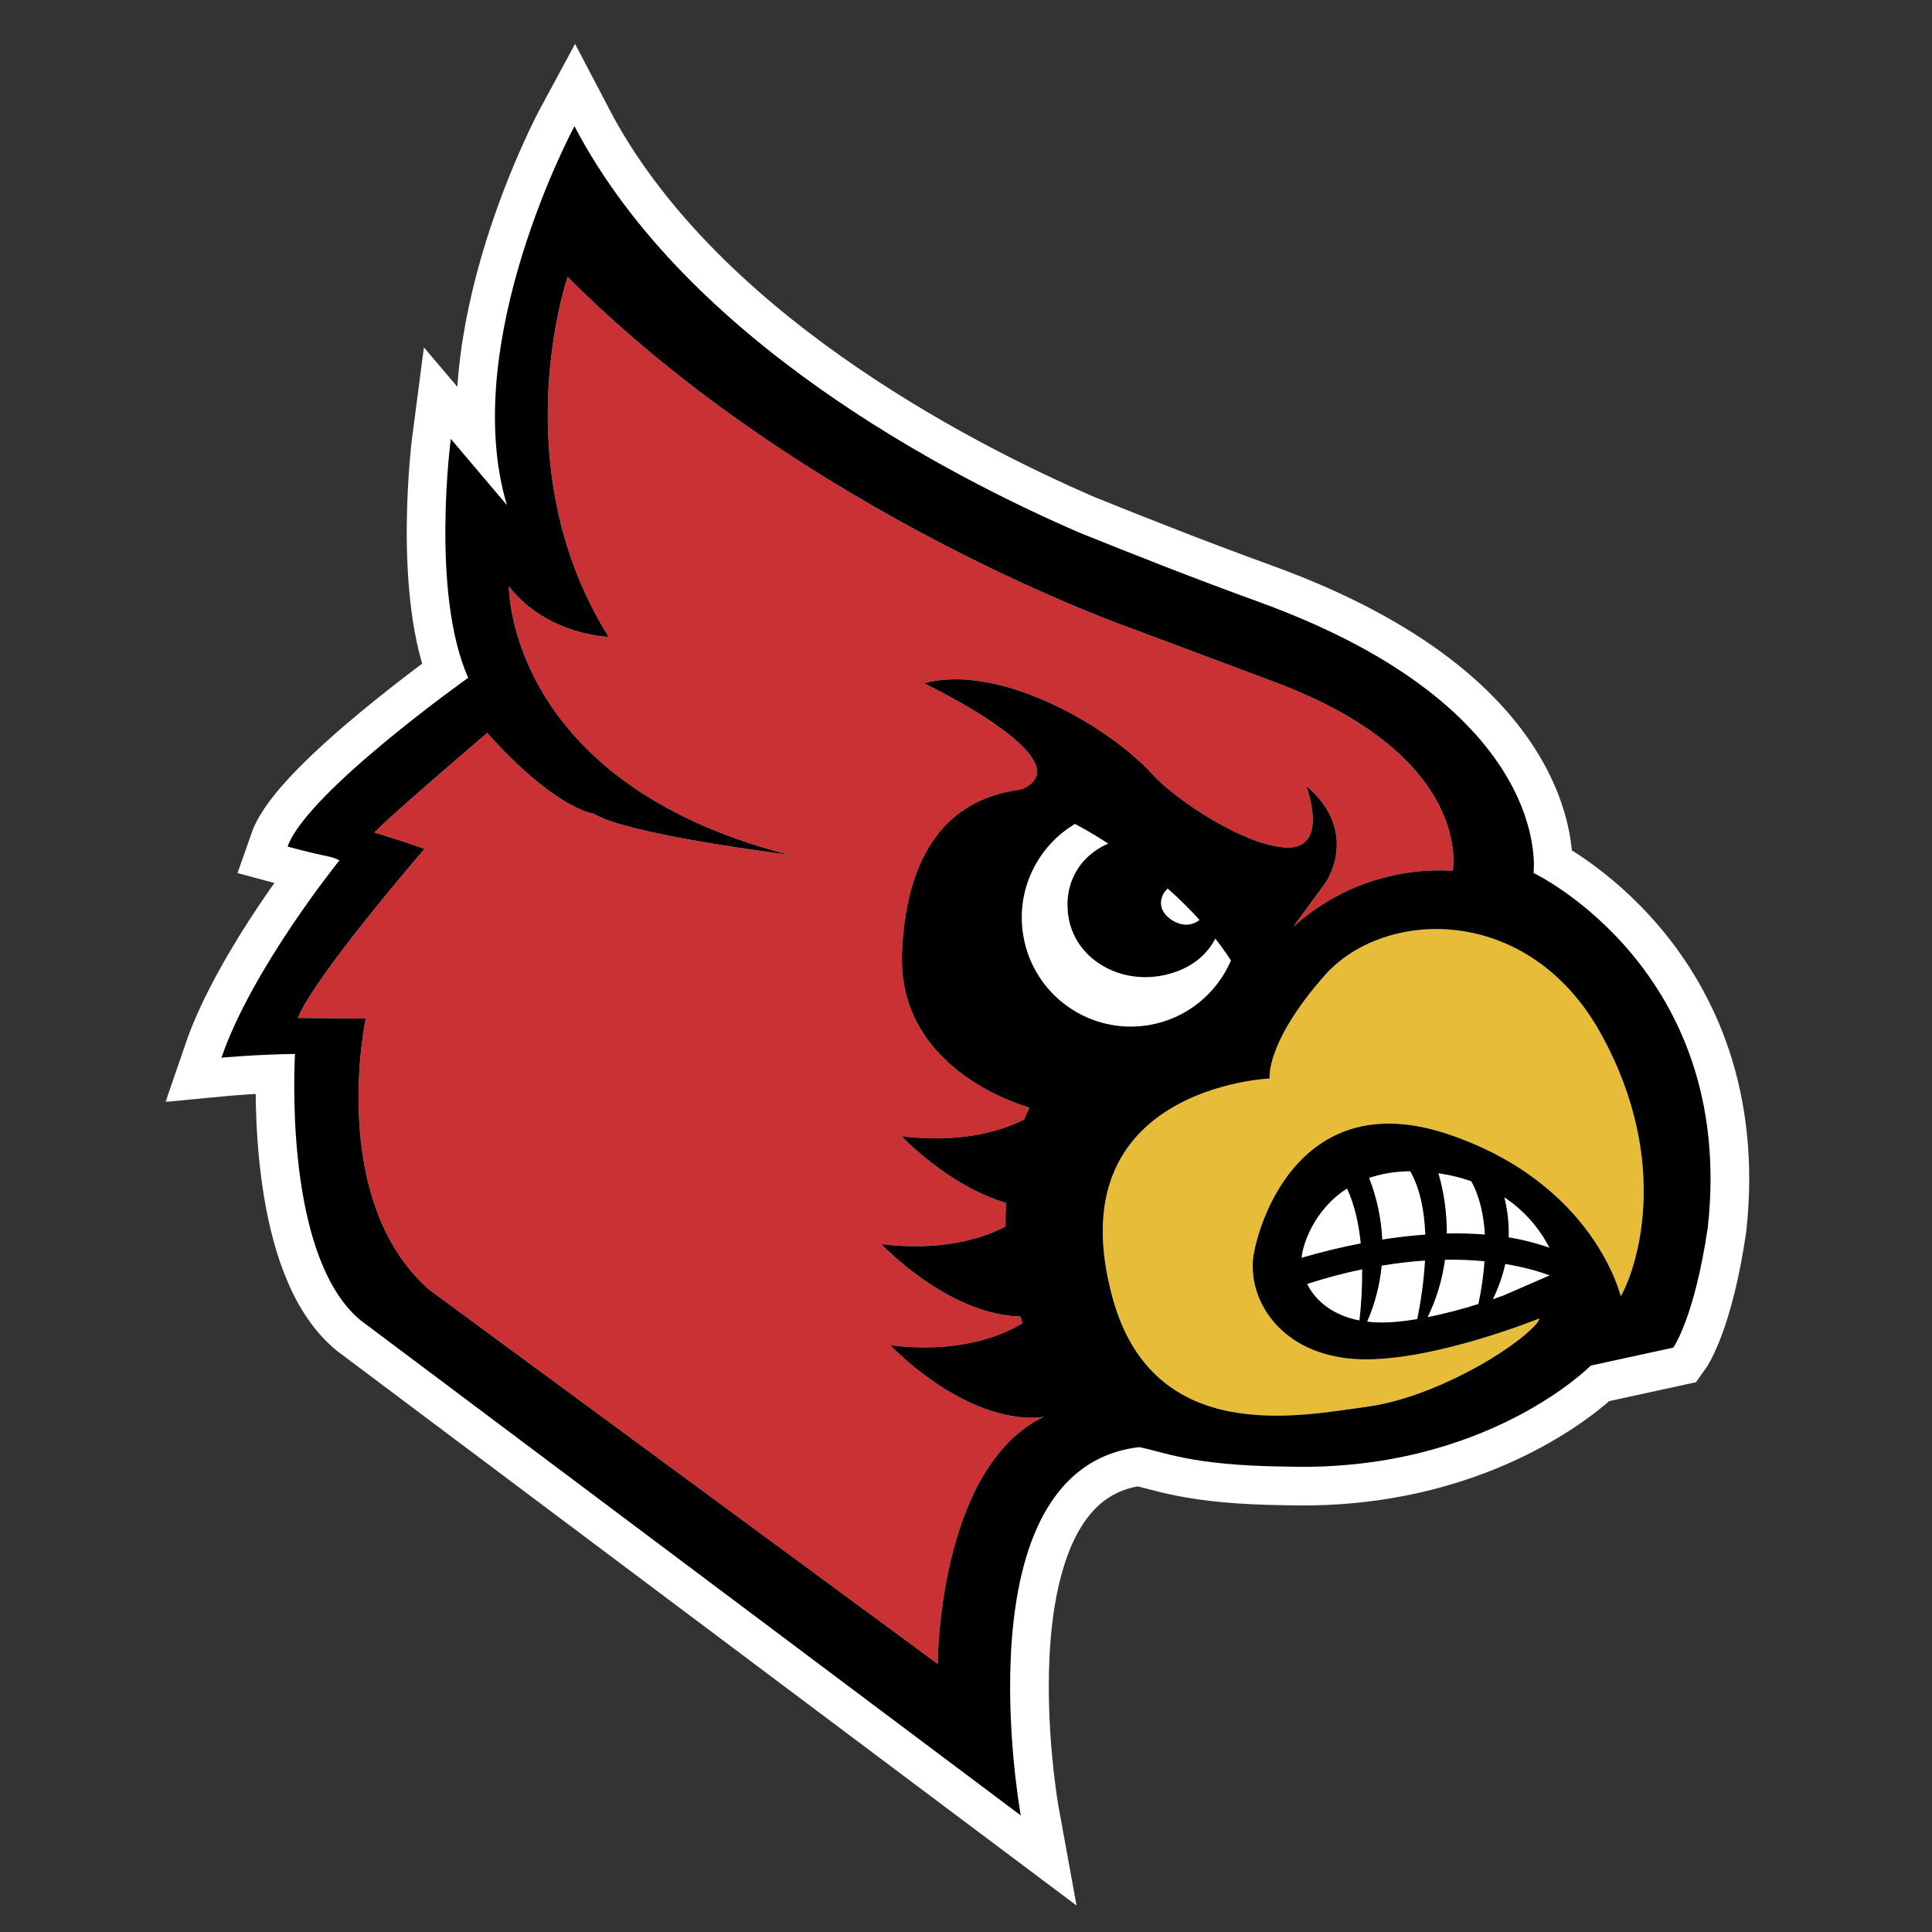 <svg width="200" height="200" viewBox="0 0 200 200" fill="none" xmlns="http://www.w3.org/2000/svg">
<rect x="0" y="0" width="200" height="200" fill="#333333" stroke="none"/>
<path fill-rule="evenodd" clip-rule="evenodd" d="M160.397 129.163C159.314 127.052 157.706 125.254 155.728 123.943C156.073 125.298 156.225 126.695 156.178 128.093C157.614 128.322 159.026 128.681 160.397 129.163ZM141.529 136.814C141.879 136.855 142.239 136.883 142.616 136.895C143.894 136.93 145.305 136.789 146.716 136.551C147.04 134.95 147.393 132.785 147.517 130.49C146.118 130.583 144.622 130.752 143.032 131.016C142.844 133.016 142.337 134.974 141.529 136.814ZM135.314 132.913C136.173 134.661 137.985 136.161 140.73 136.693C140.887 135.307 141.036 133.429 141.008 131.398C139.085 131.803 137.184 132.309 135.314 132.913ZM147.791 136.355C149.564 135.992 151.317 135.536 153.043 134.989C153.312 133.731 153.566 132.198 153.679 130.564C152.319 130.436 150.953 130.382 149.587 130.403C149.31 132.47 148.703 134.48 147.791 136.355ZM155.828 130.846C155.544 132.11 155.111 133.337 154.538 134.499C155.263 134.251 155.694 134.085 155.694 134.085L160.43 132.024C159.369 131.637 157.83 131.176 155.828 130.846ZM149.048 121.475C149 121.467 148.955 121.465 148.908 121.457C149.263 122.662 149.791 124.909 149.777 127.692C151.089 127.659 152.403 127.694 153.712 127.796C153.607 125.849 153.204 123.914 152.303 122.275C151.244 121.91 150.155 121.642 149.048 121.475ZM139.445 123.035C135.9 125.307 134.814 129.064 134.741 130.206C136.758 129.615 138.802 129.117 140.864 128.713C140.666 126.717 140.235 124.73 139.445 123.035ZM141.733 121.94C142.528 123.979 142.987 126.133 143.093 128.319C144.57 128.084 146.056 127.911 147.548 127.802C147.458 125.414 147.029 123.074 145.986 121.245C144.351 121.261 142.946 121.52 141.733 121.94ZM120.149 101.014C115.608 101.805 111.345 99.127 110.631 95.034C110.042 91.658 111.61 88.702 114.725 87.323C113.608 86.595 112.459 85.918 111.281 85.293C107.383 87.62 105.115 92.177 105.943 96.921C107.012 103.063 112.857 107.173 119 106.106C122.901 105.424 125.975 102.814 127.431 99.431C126.926 98.653 126.386 97.898 125.812 97.168C124.814 99.108 122.858 100.541 120.149 101.014Z" fill="white"/>
<path fill-rule="evenodd" clip-rule="evenodd" d="M123.15 95.7C123.546 95.63 123.894 95.463 124.184 95.236C123.144 94.092 122.043 93.005 120.884 91.981C120.369 92.44 120.095 93.11 120.216 93.795C120.406 94.896 121.951 95.909 123.15 95.7Z" fill="white"/>
<mask id="path-3-outside-1_107_19970" maskUnits="userSpaceOnUse" x="16.93" y="4.066" width="165" height="194" fill="black">
<rect fill="white" x="16.93" y="4.066" width="165" height="194"/>
<path fill-rule="evenodd" clip-rule="evenodd" d="M158.754 90.369C158.754 90.369 161.044 73.465 130.331 62.314C123.533 59.846 117.363 57.403 111.739 55.137C98.032 49.204 71.056 35.219 59.474 13.066C59.474 13.066 47.419 35.392 52.482 52.291C52.482 52.291 50.131 49.511 46.671 45.431C46.671 45.431 44.568 61.404 48.473 70.164C48.473 70.164 31.721 82.065 29.78 87.639C34.205 88.836 34.08 88.525 35.145 89.066C35.145 89.066 26.096 100.243 22.93 109.493C22.93 109.493 26.446 109.155 30.542 109.106C30.341 112.98 29.962 130.627 37.362 136.699L105.675 187.933C105.675 187.933 99.128 152.069 117.915 149.807C120.5 150.285 123.249 151.72 133.211 151.822C153.791 152.43 164.681 141.365 164.681 141.365L173.22 139.505C173.22 139.505 175.42 136.443 176.796 127.037C179.737 100.336 158.754 90.369 158.754 90.369ZM97.075 172.247L44.384 133.474C33.874 124.136 37.862 105.445 37.862 105.445L30.839 105.377C32.538 101.071 43.936 87.889 43.936 87.889C42.18 87.203 38.769 86.191 38.769 86.191C39.886 84.862 50.44 75.876 50.44 75.876C57.591 83.838 61.462 84.232 61.462 84.232C64.932 86.413 81.632 88.476 81.632 88.476C52.468 80.969 52.687 60.708 52.687 60.708C56.683 65.789 63.004 65.925 63.004 65.925C52.006 48.311 58.764 28.659 58.764 28.659C83.367 53.331 117.211 65.081 117.211 65.081L131.991 70.616C152.68 78.371 150.39 90.165 150.39 90.165C150.39 90.165 141.46 89.049 133.869 95.97C133.869 95.97 135.617 93.567 137.113 91.535C137.914 90.459 140.333 85.685 135.236 81.361C135.236 81.361 137.62 87.725 133.38 87.738C129.137 87.75 121.722 82.844 119.267 80.124C115.001 75.385 103.616 68.569 95.66 70.736C95.66 70.736 112.198 78.618 105.945 81.644C105.014 82.098 94.065 81.769 93.379 98.644C92.877 111.071 106.579 114.652 106.579 114.652C106.579 114.652 106.346 115.091 106.025 115.894C103.308 117.256 99.228 118.312 93.357 117.635C93.357 117.635 98.129 122.745 104.155 124.527C104.105 125.341 104.085 126.157 104.096 126.973C101.383 128.38 97.254 129.494 91.262 128.802C91.262 128.802 98.037 136.057 105.636 136.291C105.709 136.52 105.791 136.75 105.866 136.979C103.192 138.582 98.837 140.041 92.192 139.272C92.192 139.272 99.193 146.772 106.941 146.772C107.347 146.772 107.71 146.727 108.046 146.663C97.075 152.006 97.075 172.247 97.075 172.247ZM120.884 91.979C122.042 93.004 123.144 94.09 124.183 95.235C123.882 95.472 123.527 95.632 123.149 95.699C121.95 95.908 120.405 94.894 120.215 93.794C120.095 93.109 120.369 92.439 120.884 91.979ZM105.946 96.921C105.118 92.177 107.386 87.621 111.284 85.293C111.816 85.571 113.08 86.258 114.728 87.323C111.612 88.703 110.044 91.658 110.633 95.034C111.349 99.127 115.61 101.805 120.151 101.014C122.861 100.541 124.817 99.109 125.814 97.167C126.381 97.892 126.925 98.646 127.433 99.43C125.977 102.813 122.903 105.423 119.002 106.105C112.86 107.173 107.015 103.063 105.946 96.921ZM152.306 122.277C153.207 123.915 153.61 125.851 153.715 127.798C152.406 127.695 151.092 127.66 149.779 127.694C149.79 125.585 149.497 123.485 148.911 121.459C148.958 121.467 149.002 121.469 149.051 121.477C150.246 121.659 151.325 121.937 152.306 122.277ZM145.988 121.247C147.032 123.076 147.461 125.415 147.551 127.804C146.059 127.913 144.573 128.085 143.096 128.321C142.99 126.135 142.531 123.981 141.736 121.942C142.949 121.521 144.354 121.262 145.988 121.247ZM139.447 123.036C140.238 124.731 140.67 126.717 140.868 128.714C138.805 129.118 136.762 129.616 134.745 130.207C134.816 129.065 135.902 125.309 139.447 123.036ZM141.011 131.399C141.029 133.168 140.936 134.937 140.734 136.694C137.988 136.162 136.177 134.662 135.318 132.914C137.188 132.31 139.089 131.804 141.011 131.399ZM143.034 131.018C144.52 130.769 146.017 130.593 147.52 130.492C147.395 132.787 147.043 134.951 146.719 136.553C145.308 136.79 143.897 136.932 142.618 136.897C142.241 136.885 141.882 136.857 141.532 136.816C142.34 134.976 142.847 133.018 143.034 131.018ZM149.589 130.404C151.088 130.384 152.448 130.447 153.682 130.565C153.574 132.053 153.361 133.532 153.046 134.99C151.32 135.537 149.567 135.993 147.793 136.356C148.706 134.481 149.312 132.471 149.589 130.404ZM155.831 130.847C157.833 131.177 159.372 131.638 160.433 132.025L155.697 134.086C155.697 134.086 155.265 134.252 154.54 134.5C155.114 133.338 155.547 132.111 155.831 130.847ZM155.73 123.943C157.709 125.254 159.317 127.052 160.4 129.163C159.028 128.681 157.617 128.323 156.181 128.093C156.228 126.695 156.076 125.298 155.73 123.943ZM167.781 134.195C167.781 134.195 165.081 122.548 149.966 117.431C133.916 112.004 129.818 127.98 129.691 130.664C129.468 135.353 133.262 140.487 140.852 140.711C148.445 140.937 159.384 136.472 159.384 136.472L159.16 136.917C156.704 139.821 148.221 144.732 141.522 145.623C134.824 146.517 119.418 149.864 115.175 134.346C109.216 112.56 131.437 111.648 131.437 111.648C131.437 111.648 130.959 107.987 137.117 100.995C143.275 94.001 158.296 93.502 165.76 107.06C173.226 120.619 169.254 131.69 167.781 134.195Z"/>
</mask>
<path fill-rule="evenodd" clip-rule="evenodd" d="M158.754 90.369C158.754 90.369 161.044 73.465 130.331 62.314C123.533 59.846 117.363 57.403 111.739 55.137C98.032 49.204 71.056 35.219 59.474 13.066C59.474 13.066 47.419 35.392 52.482 52.291C52.482 52.291 50.131 49.511 46.671 45.431C46.671 45.431 44.568 61.404 48.473 70.164C48.473 70.164 31.721 82.065 29.78 87.639C34.205 88.836 34.08 88.525 35.145 89.066C35.145 89.066 26.096 100.243 22.93 109.493C22.93 109.493 26.446 109.155 30.542 109.106C30.341 112.98 29.962 130.627 37.362 136.699L105.675 187.933C105.675 187.933 99.128 152.069 117.915 149.807C120.5 150.285 123.249 151.72 133.211 151.822C153.791 152.43 164.681 141.365 164.681 141.365L173.22 139.505C173.22 139.505 175.42 136.443 176.796 127.037C179.737 100.336 158.754 90.369 158.754 90.369ZM97.075 172.247L44.384 133.474C33.874 124.136 37.862 105.445 37.862 105.445L30.839 105.377C32.538 101.071 43.936 87.889 43.936 87.889C42.18 87.203 38.769 86.191 38.769 86.191C39.886 84.862 50.44 75.876 50.44 75.876C57.591 83.838 61.462 84.232 61.462 84.232C64.932 86.413 81.632 88.476 81.632 88.476C52.468 80.969 52.687 60.708 52.687 60.708C56.683 65.789 63.004 65.925 63.004 65.925C52.006 48.311 58.764 28.659 58.764 28.659C83.367 53.331 117.211 65.081 117.211 65.081L131.991 70.616C152.68 78.371 150.39 90.165 150.39 90.165C150.39 90.165 141.46 89.049 133.869 95.97C133.869 95.97 135.617 93.567 137.113 91.535C137.914 90.459 140.333 85.685 135.236 81.361C135.236 81.361 137.62 87.725 133.38 87.738C129.137 87.75 121.722 82.844 119.267 80.124C115.001 75.385 103.616 68.569 95.66 70.736C95.66 70.736 112.198 78.618 105.945 81.644C105.014 82.098 94.065 81.769 93.379 98.644C92.877 111.071 106.579 114.652 106.579 114.652C106.579 114.652 106.346 115.091 106.025 115.894C103.308 117.256 99.228 118.312 93.357 117.635C93.357 117.635 98.129 122.745 104.155 124.527C104.105 125.341 104.085 126.157 104.096 126.973C101.383 128.38 97.254 129.494 91.262 128.802C91.262 128.802 98.037 136.057 105.636 136.291C105.709 136.52 105.791 136.75 105.866 136.979C103.192 138.582 98.837 140.041 92.192 139.272C92.192 139.272 99.193 146.772 106.941 146.772C107.347 146.772 107.71 146.727 108.046 146.663C97.075 152.006 97.075 172.247 97.075 172.247ZM120.884 91.979C122.042 93.004 123.144 94.09 124.183 95.235C123.882 95.472 123.527 95.632 123.149 95.699C121.95 95.908 120.405 94.894 120.215 93.794C120.095 93.109 120.369 92.439 120.884 91.979ZM105.946 96.921C105.118 92.177 107.386 87.621 111.284 85.293C111.816 85.571 113.08 86.258 114.728 87.323C111.612 88.703 110.044 91.658 110.633 95.034C111.349 99.127 115.61 101.805 120.151 101.014C122.861 100.541 124.817 99.109 125.814 97.167C126.381 97.892 126.925 98.646 127.433 99.43C125.977 102.813 122.903 105.423 119.002 106.105C112.86 107.173 107.015 103.063 105.946 96.921ZM152.306 122.277C153.207 123.915 153.61 125.851 153.715 127.798C152.406 127.695 151.092 127.66 149.779 127.694C149.79 125.585 149.497 123.485 148.911 121.459C148.958 121.467 149.002 121.469 149.051 121.477C150.246 121.659 151.325 121.937 152.306 122.277ZM145.988 121.247C147.032 123.076 147.461 125.415 147.551 127.804C146.059 127.913 144.573 128.085 143.096 128.321C142.99 126.135 142.531 123.981 141.736 121.942C142.949 121.521 144.354 121.262 145.988 121.247ZM139.447 123.036C140.238 124.731 140.67 126.717 140.868 128.714C138.805 129.118 136.762 129.616 134.745 130.207C134.816 129.065 135.902 125.309 139.447 123.036ZM141.011 131.399C141.029 133.168 140.936 134.937 140.734 136.694C137.988 136.162 136.177 134.662 135.318 132.914C137.188 132.31 139.089 131.804 141.011 131.399ZM143.034 131.018C144.52 130.769 146.017 130.593 147.52 130.492C147.395 132.787 147.043 134.951 146.719 136.553C145.308 136.79 143.897 136.932 142.618 136.897C142.241 136.885 141.882 136.857 141.532 136.816C142.34 134.976 142.847 133.018 143.034 131.018ZM149.589 130.404C151.088 130.384 152.448 130.447 153.682 130.565C153.574 132.053 153.361 133.532 153.046 134.99C151.32 135.537 149.567 135.993 147.793 136.356C148.706 134.481 149.312 132.471 149.589 130.404ZM155.831 130.847C157.833 131.177 159.372 131.638 160.433 132.025L155.697 134.086C155.697 134.086 155.265 134.252 154.54 134.5C155.114 133.338 155.547 132.111 155.831 130.847ZM155.73 123.943C157.709 125.254 159.317 127.052 160.4 129.163C159.028 128.681 157.617 128.323 156.181 128.093C156.228 126.695 156.076 125.298 155.73 123.943ZM167.781 134.195C167.781 134.195 165.081 122.548 149.966 117.431C133.916 112.004 129.818 127.98 129.691 130.664C129.468 135.353 133.262 140.487 140.852 140.711C148.445 140.937 159.384 136.472 159.384 136.472L159.16 136.917C156.704 139.821 148.221 144.732 141.522 145.623C134.824 146.517 119.418 149.864 115.175 134.346C109.216 112.56 131.437 111.648 131.437 111.648C131.437 111.648 130.959 107.987 137.117 100.995C143.275 94.001 158.296 93.502 165.76 107.06C173.226 120.619 169.254 131.69 167.781 134.195Z" fill="white"/>
<path fill-rule="evenodd" clip-rule="evenodd" d="M158.754 90.369C158.754 90.369 161.044 73.465 130.331 62.314C123.533 59.846 117.363 57.403 111.739 55.137C98.032 49.204 71.056 35.219 59.474 13.066C59.474 13.066 47.419 35.392 52.482 52.291C52.482 52.291 50.131 49.511 46.671 45.431C46.671 45.431 44.568 61.404 48.473 70.164C48.473 70.164 31.721 82.065 29.78 87.639C34.205 88.836 34.08 88.525 35.145 89.066C35.145 89.066 26.096 100.243 22.93 109.493C22.93 109.493 26.446 109.155 30.542 109.106C30.341 112.98 29.962 130.627 37.362 136.699L105.675 187.933C105.675 187.933 99.128 152.069 117.915 149.807C120.5 150.285 123.249 151.72 133.211 151.822C153.791 152.43 164.681 141.365 164.681 141.365L173.22 139.505C173.22 139.505 175.42 136.443 176.796 127.037C179.737 100.336 158.754 90.369 158.754 90.369ZM97.075 172.247L44.384 133.474C33.874 124.136 37.862 105.445 37.862 105.445L30.839 105.377C32.538 101.071 43.936 87.889 43.936 87.889C42.18 87.203 38.769 86.191 38.769 86.191C39.886 84.862 50.44 75.876 50.44 75.876C57.591 83.838 61.462 84.232 61.462 84.232C64.932 86.413 81.632 88.476 81.632 88.476C52.468 80.969 52.687 60.708 52.687 60.708C56.683 65.789 63.004 65.925 63.004 65.925C52.006 48.311 58.764 28.659 58.764 28.659C83.367 53.331 117.211 65.081 117.211 65.081L131.991 70.616C152.68 78.371 150.39 90.165 150.39 90.165C150.39 90.165 141.46 89.049 133.869 95.97C133.869 95.97 135.617 93.567 137.113 91.535C137.914 90.459 140.333 85.685 135.236 81.361C135.236 81.361 137.62 87.725 133.38 87.738C129.137 87.75 121.722 82.844 119.267 80.124C115.001 75.385 103.616 68.569 95.66 70.736C95.66 70.736 112.198 78.618 105.945 81.644C105.014 82.098 94.065 81.769 93.379 98.644C92.877 111.071 106.579 114.652 106.579 114.652C106.579 114.652 106.346 115.091 106.025 115.894C103.308 117.256 99.228 118.312 93.357 117.635C93.357 117.635 98.129 122.745 104.155 124.527C104.105 125.341 104.085 126.157 104.096 126.973C101.383 128.38 97.254 129.494 91.262 128.802C91.262 128.802 98.037 136.057 105.636 136.291C105.709 136.52 105.791 136.75 105.866 136.979C103.192 138.582 98.837 140.041 92.192 139.272C92.192 139.272 99.193 146.772 106.941 146.772C107.347 146.772 107.71 146.727 108.046 146.663C97.075 152.006 97.075 172.247 97.075 172.247ZM120.884 91.979C122.042 93.004 123.144 94.09 124.183 95.235C123.882 95.472 123.527 95.632 123.149 95.699C121.95 95.908 120.405 94.894 120.215 93.794C120.095 93.109 120.369 92.439 120.884 91.979ZM105.946 96.921C105.118 92.177 107.386 87.621 111.284 85.293C111.816 85.571 113.08 86.258 114.728 87.323C111.612 88.703 110.044 91.658 110.633 95.034C111.349 99.127 115.61 101.805 120.151 101.014C122.861 100.541 124.817 99.109 125.814 97.167C126.381 97.892 126.925 98.646 127.433 99.43C125.977 102.813 122.903 105.423 119.002 106.105C112.86 107.173 107.015 103.063 105.946 96.921ZM152.306 122.277C153.207 123.915 153.61 125.851 153.715 127.798C152.406 127.695 151.092 127.66 149.779 127.694C149.79 125.585 149.497 123.485 148.911 121.459C148.958 121.467 149.002 121.469 149.051 121.477C150.246 121.659 151.325 121.937 152.306 122.277ZM145.988 121.247C147.032 123.076 147.461 125.415 147.551 127.804C146.059 127.913 144.573 128.085 143.096 128.321C142.99 126.135 142.531 123.981 141.736 121.942C142.949 121.521 144.354 121.262 145.988 121.247ZM139.447 123.036C140.238 124.731 140.67 126.717 140.868 128.714C138.805 129.118 136.762 129.616 134.745 130.207C134.816 129.065 135.902 125.309 139.447 123.036ZM141.011 131.399C141.029 133.168 140.936 134.937 140.734 136.694C137.988 136.162 136.177 134.662 135.318 132.914C137.188 132.31 139.089 131.804 141.011 131.399ZM143.034 131.018C144.52 130.769 146.017 130.593 147.52 130.492C147.395 132.787 147.043 134.951 146.719 136.553C145.308 136.79 143.897 136.932 142.618 136.897C142.241 136.885 141.882 136.857 141.532 136.816C142.34 134.976 142.847 133.018 143.034 131.018ZM149.589 130.404C151.088 130.384 152.448 130.447 153.682 130.565C153.574 132.053 153.361 133.532 153.046 134.99C151.32 135.537 149.567 135.993 147.793 136.356C148.706 134.481 149.312 132.471 149.589 130.404ZM155.831 130.847C157.833 131.177 159.372 131.638 160.433 132.025L155.697 134.086C155.697 134.086 155.265 134.252 154.54 134.5C155.114 133.338 155.547 132.111 155.831 130.847ZM155.73 123.943C157.709 125.254 159.317 127.052 160.4 129.163C159.028 128.681 157.617 128.323 156.181 128.093C156.228 126.695 156.076 125.298 155.73 123.943ZM167.781 134.195C167.781 134.195 165.081 122.548 149.966 117.431C133.916 112.004 129.818 127.98 129.691 130.664C129.468 135.353 133.262 140.487 140.852 140.711C148.445 140.937 159.384 136.472 159.384 136.472L159.16 136.917C156.704 139.821 148.221 144.732 141.522 145.623C134.824 146.517 119.418 149.864 115.175 134.346C109.216 112.56 131.437 111.648 131.437 111.648C131.437 111.648 130.959 107.987 137.117 100.995C143.275 94.001 158.296 93.502 165.76 107.06C173.226 120.619 169.254 131.69 167.781 134.195Z" stroke="white" stroke-width="8" mask="url(#path-3-outside-1_107_19970)"/>
<path fill-rule="evenodd" clip-rule="evenodd" d="M165.757 107.059C158.292 93.501 143.272 94 137.114 100.994C130.956 107.986 131.433 111.647 131.433 111.647C131.433 111.647 109.213 112.559 115.171 134.345C119.416 149.863 134.82 146.516 141.519 145.622C148.217 144.731 156.7 139.819 159.157 136.916L159.381 136.471C159.381 136.471 148.442 140.935 140.849 140.71C133.258 140.486 129.465 135.352 129.688 130.662C129.814 127.979 133.913 112.002 149.963 117.43C165.078 122.547 167.777 134.194 167.777 134.194C169.251 131.689 173.223 120.618 165.757 107.059Z" fill="#E7BC39"/>
<path fill-rule="evenodd" clip-rule="evenodd" d="M131.987 70.618L117.207 65.083C117.207 65.083 83.363 53.332 58.761 28.66C58.761 28.66 52.003 48.312 63.001 65.927C63.001 65.927 56.68 65.79 52.684 60.709C52.684 60.709 52.466 80.97 81.629 88.477C81.629 88.477 64.929 86.415 61.459 84.234C61.459 84.234 57.588 83.84 50.437 75.878C50.437 75.878 39.883 84.862 38.766 86.193C38.766 86.193 42.177 87.205 43.933 87.89C43.933 87.89 32.534 101.072 30.836 105.378L37.86 105.446C37.86 105.446 33.871 124.137 44.381 133.475L97.072 172.249C97.072 172.249 97.072 152.006 108.045 146.666C107.681 146.737 107.311 146.774 106.94 146.775C99.192 146.775 92.191 139.276 92.191 139.276C98.836 140.045 103.191 138.586 105.865 136.982C105.79 136.753 105.708 136.523 105.635 136.295C98.036 136.06 91.261 128.805 91.261 128.805C97.253 129.497 101.383 128.383 104.095 126.976C104.083 126.126 104.105 125.313 104.154 124.53C98.128 122.748 93.356 117.638 93.356 117.638C99.227 118.315 103.306 117.259 106.024 115.897C106.344 115.094 106.578 114.655 106.578 114.655C106.578 114.655 92.876 111.073 93.378 98.647C94.064 81.772 105.013 82.101 105.944 81.647C112.198 78.621 95.659 70.739 95.659 70.739C103.614 68.572 114.999 75.387 119.266 80.127C121.721 82.847 129.136 87.753 133.379 87.741C137.62 87.728 135.235 81.364 135.235 81.364C140.332 85.687 137.912 90.462 137.112 91.538C135.616 93.57 133.868 95.973 133.868 95.973C141.459 89.051 150.389 90.169 150.389 90.169C150.389 90.169 152.676 78.373 131.987 70.618Z" fill="#C93134"/>
<path fill-rule="evenodd" clip-rule="evenodd" d="M158.75 90.369C158.75 90.369 161.04 73.465 130.327 62.314C123.53 59.846 117.36 57.403 111.735 55.137C98.028 49.204 71.053 35.219 59.47 13.066C59.47 13.066 47.416 35.392 52.478 52.291C52.478 52.291 50.127 49.511 46.667 45.431C46.667 45.431 44.564 61.404 48.469 70.164C48.469 70.164 31.718 82.065 29.776 87.639C34.201 88.836 34.076 88.525 35.141 89.066C35.141 89.066 26.092 100.243 22.926 109.493C22.926 109.493 26.442 109.155 30.538 109.106C30.337 112.98 29.958 130.627 37.358 136.699L105.671 187.933C105.671 187.933 99.124 152.069 117.911 149.807C120.496 150.285 123.245 151.72 133.207 151.822C153.787 152.43 164.677 141.365 164.677 141.365L173.217 139.505C173.217 139.505 175.416 136.443 176.793 127.037C179.733 100.336 158.75 90.369 158.75 90.369ZM97.071 172.247L44.38 133.474C33.87 124.136 37.859 105.445 37.859 105.445L30.835 105.377C32.534 101.071 43.932 87.889 43.932 87.889C42.176 87.203 38.765 86.191 38.765 86.191C39.883 84.862 50.436 75.876 50.436 75.876C57.587 83.838 61.458 84.232 61.458 84.232C64.928 86.413 81.628 88.476 81.628 88.476C52.464 80.969 52.683 60.708 52.683 60.708C56.679 65.789 63 65.925 63 65.925C52.002 48.311 58.761 28.659 58.761 28.659C83.363 53.331 117.207 65.081 117.207 65.081L131.987 70.616C152.676 78.371 150.386 90.165 150.386 90.165C150.386 90.165 141.456 89.049 133.866 95.97C133.866 95.97 135.613 93.567 137.109 91.535C137.91 90.459 140.329 85.685 135.232 81.361C135.232 81.361 137.616 87.725 133.376 87.738C129.133 87.75 121.718 82.844 119.263 80.124C114.997 75.385 103.612 68.569 95.656 70.736C95.656 70.736 112.195 78.618 105.941 81.644C105.01 82.098 94.061 81.769 93.375 98.644C92.873 111.071 106.575 114.652 106.575 114.652C106.575 114.652 106.342 115.091 106.021 115.894C103.304 117.256 99.224 118.312 93.353 117.635C93.353 117.635 98.125 122.745 104.151 124.527C104.101 125.341 104.081 126.157 104.092 126.973C101.379 128.38 97.25 129.494 91.258 128.802C91.258 128.802 98.033 136.057 105.632 136.291C105.705 136.52 105.787 136.75 105.862 136.979C103.188 138.582 98.833 140.041 92.188 139.272C92.188 139.272 99.189 146.772 106.937 146.772C107.343 146.772 107.706 146.727 108.042 146.663C97.071 152.006 97.071 172.247 97.071 172.247ZM120.88 91.979C122.038 93.004 123.14 94.09 124.179 95.235C123.878 95.472 123.523 95.632 123.145 95.699C121.947 95.908 120.401 94.894 120.211 93.794C120.091 93.109 120.365 92.439 120.88 91.979ZM105.942 96.921C105.114 92.177 107.382 87.621 111.28 85.293C111.812 85.571 113.076 86.258 114.724 87.323C111.609 88.703 110.04 91.658 110.629 95.034C111.345 99.127 115.606 101.805 120.148 101.014C122.857 100.541 124.813 99.109 125.81 97.167C126.377 97.892 126.921 98.646 127.429 99.43C125.973 102.813 122.899 105.423 118.998 106.105C112.856 107.173 107.011 103.063 105.942 96.921ZM152.302 122.277C153.203 123.915 153.606 125.851 153.711 127.798C152.402 127.695 151.088 127.66 149.775 127.694C149.786 125.585 149.493 123.485 148.907 121.459C148.954 121.467 148.998 121.469 149.047 121.477C150.242 121.659 151.321 121.937 152.302 122.277ZM145.985 121.247C147.028 123.076 147.457 125.415 147.547 127.804C146.055 127.913 144.569 128.085 143.092 128.321C142.986 126.135 142.527 123.981 141.732 121.942C142.945 121.521 144.35 121.262 145.985 121.247ZM139.443 123.036C140.234 124.731 140.666 126.717 140.864 128.714C138.802 129.118 136.758 129.616 134.741 130.207C134.812 129.065 135.898 125.309 139.443 123.036ZM141.008 131.399C141.025 133.168 140.932 134.937 140.73 136.694C137.984 136.162 136.173 134.662 135.314 132.914C137.184 132.31 139.085 131.804 141.008 131.399ZM143.03 131.018C144.516 130.769 146.013 130.593 147.516 130.492C147.391 132.787 147.039 134.951 146.715 136.553C145.304 136.79 143.893 136.932 142.615 136.897C142.237 136.885 141.878 136.857 141.528 136.816C142.336 134.976 142.843 133.018 143.03 131.018ZM149.585 130.404C151.084 130.384 152.444 130.447 153.678 130.565C153.57 132.053 153.357 133.532 153.042 134.99C151.316 135.537 149.563 135.993 147.789 136.356C148.702 134.481 149.308 132.471 149.585 130.404ZM155.827 130.847C157.829 131.177 159.368 131.638 160.429 132.025L155.693 134.086C155.693 134.086 155.261 134.252 154.537 134.5C155.11 133.338 155.543 132.111 155.827 130.847ZM155.727 123.943C157.705 125.254 159.313 127.052 160.396 129.163C159.025 128.681 157.613 128.323 156.177 128.093C156.224 126.695 156.072 125.298 155.727 123.943ZM167.777 134.195C167.777 134.195 165.077 122.548 149.963 117.431C133.912 112.004 129.814 127.98 129.688 130.664C129.464 135.353 133.258 140.487 140.848 140.711C148.441 140.937 159.38 136.472 159.38 136.472L159.156 136.917C156.7 139.821 148.217 144.732 141.518 145.623C134.82 146.517 119.414 149.864 115.171 134.346C109.213 112.56 131.433 111.648 131.433 111.648C131.433 111.648 130.955 107.987 137.113 100.995C143.271 94.001 158.292 93.502 165.756 107.06C173.222 120.619 169.25 131.69 167.777 134.195Z" fill="black"/>
</svg>
